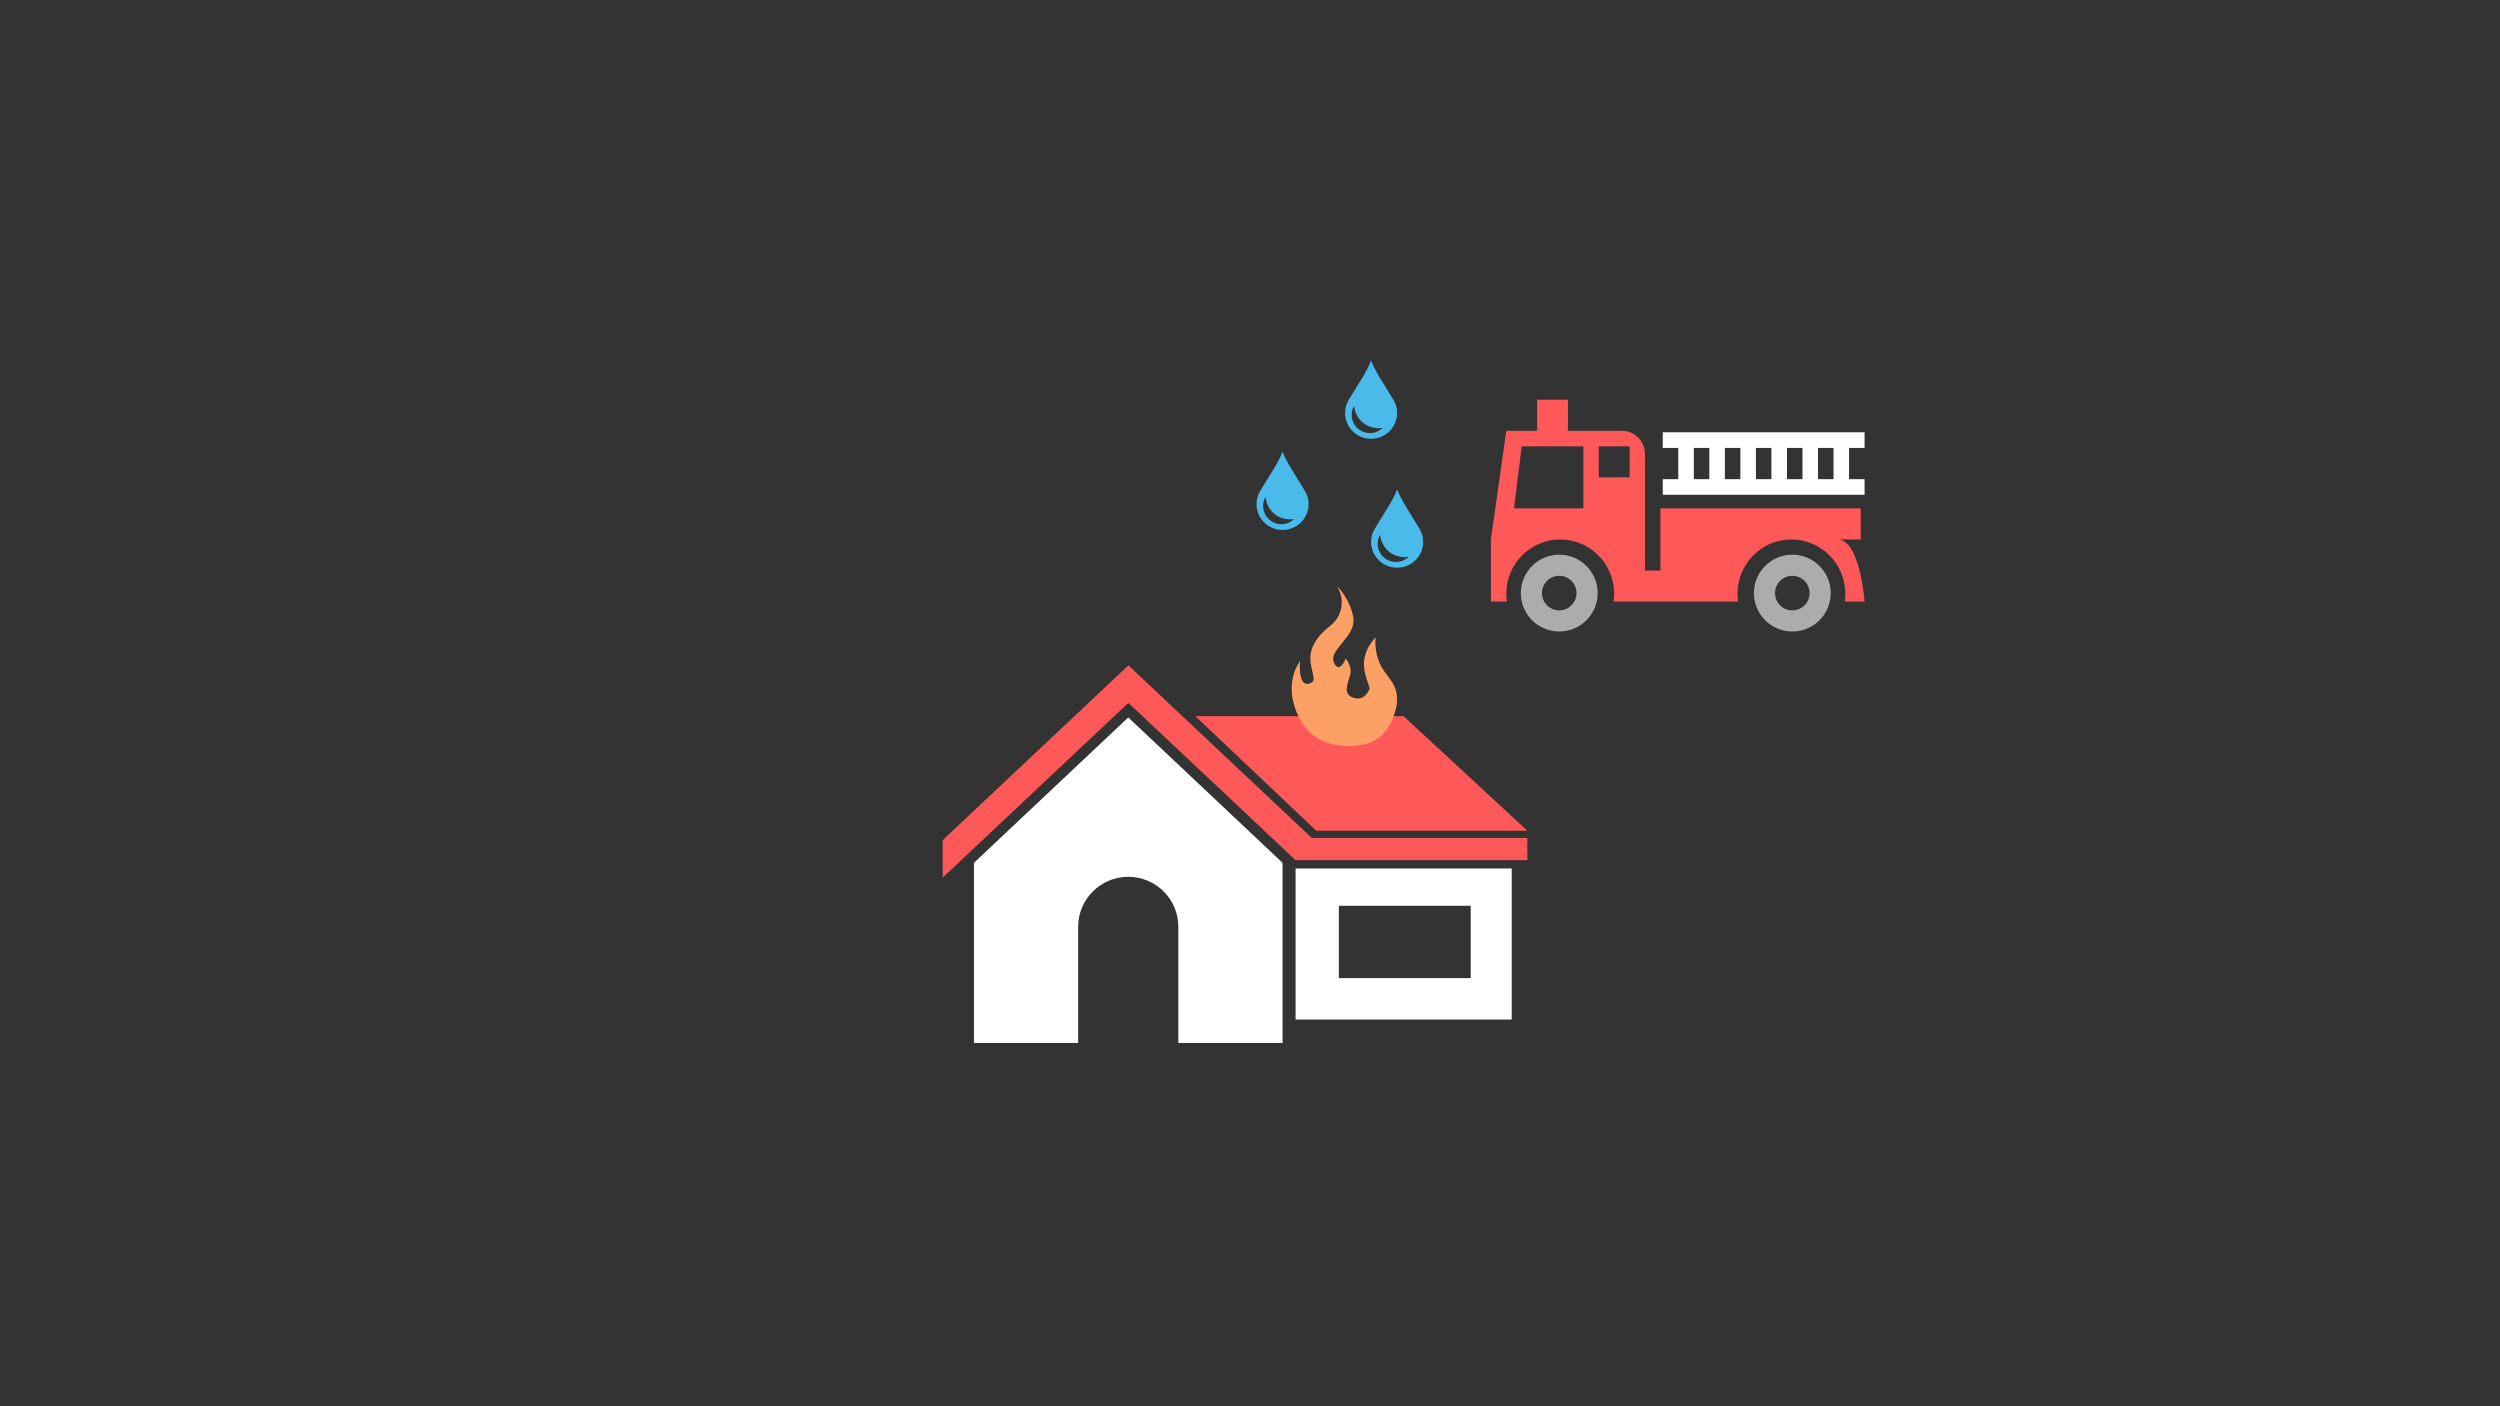 <?xml version="1.0" encoding="UTF-8"?>
<svg width="1920px" height="1080px" viewBox="0 0 1920 1080" version="1.1" xmlns="http://www.w3.org/2000/svg" xmlns:xlink="http://www.w3.org/1999/xlink">
    <rect x="0" y="0" width="1920" height="1080" fill="#333333" stroke="none"/>
    <!-- Generator: Sketch 46.2 (44496) - http://www.bohemiancoding.com/sketch -->
    <title>fireDepartmentSavesYourHouse</title>
    <desc>Created with Sketch.</desc>
    <defs></defs>
    <g id="Actual-Slides" stroke="none" stroke-width="1" fill="none" fill-rule="evenodd">
        <g id="fireDepartmentSavesYourHouse" fill-rule="nonzero">
            <g id="Firetruck" transform="translate(1145, 307)">
                <path d="M287,61.001 L275.078,61.001 L275.078,36.999 L287,36.999 L287,25 L132,25 L132,36.999 L143.925,36.999 L143.925,61.001 L132,61.001 L132,73 L287,73 L287,61.001 Z M167.769,61.001 L155.847,61.001 L155.847,36.999 L167.769,36.999 L167.769,61.001 Z M191.614,61.001 L179.692,61.001 L179.692,36.999 L191.614,36.999 L191.614,61.001 Z M215.461,61.001 L203.539,61.001 L203.539,36.999 L215.461,36.999 L215.461,61.001 Z M239.308,61.001 L227.383,61.001 L227.383,36.999 L239.308,36.999 L239.308,61.001 Z M263.156,61.001 L251.231,61.001 L251.231,36.999 L263.156,36.999 L263.156,61.001 Z" id="Shape" fill="#FFFFFF" transform="translate(209.5, 49) scale(-1, 1) translate(-209.5, -49) "></path>
                <path d="M231.5,119 C215.205,119 202,132.211 202,148.5 C202,164.795 215.205,178 231.5,178 C247.795,178 261,164.795 261,148.5 C261,132.214 247.795,119 231.5,119 M231.5,161.778 C224.181,161.778 218.222,155.826 218.222,148.503 C218.222,141.187 224.181,135.228 231.5,135.228 C238.819,135.228 244.775,141.187 244.775,148.503 C244.775,155.826 238.819,161.778 231.5,161.778" id="Shape" fill="#ACACAC" transform="translate(231.5, 148.5) scale(-1, 1) translate(-231.5, -148.5) "></path>
                <path d="M52.5,119 C36.205,119 23,132.211 23,148.5 C23,164.795 36.205,178 52.5,178 C68.795,178 82,164.795 82,148.5 C82,132.214 68.795,119 52.5,119 M52.5,161.778 C45.181,161.778 39.225,155.826 39.225,148.503 C39.225,141.187 45.181,135.228 52.5,135.228 C59.819,135.228 65.778,141.187 65.778,148.503 C65.778,155.826 59.819,161.778 52.5,161.778" id="Shape" fill="#ACACAC" transform="translate(52.5, 148.5) scale(-1, 1) translate(-52.5, -148.5) "></path>
                <path d="M275.166,23.844 L251.495,23.844 L251.495,0 L227.824,0 L227.824,23.844 L186.4,23.844 C176.601,23.844 168.651,31.856 168.651,41.728 L168.651,107.303 L168.651,131.15 L156.814,131.15 L156.814,107.303 L156.814,83.459 L2.959,83.459 L2.959,107.303 L20.712,107.303 C3.457,107.306 0,155 0,155 L15.268,155 C14.991,153.044 14.796,151.065 14.796,149.037 C14.796,125.997 33.343,107.306 56.217,107.306 C79.091,107.306 97.637,125.994 97.637,149.037 C97.637,151.065 97.452,153.044 97.175,155 L192.791,155 C192.513,153.044 192.319,151.065 192.319,149.037 C192.319,125.997 210.865,107.306 233.739,107.306 C256.613,107.306 275.163,125.994 275.163,149.037 C275.163,151.065 274.975,153.044 274.697,155 L287,155 L287,107.306 L275.166,23.844 Z M204.156,59.616 L180.485,59.616 L180.485,35.769 L204.156,35.769 L204.156,59.616 Z M215.99,83.463 L215.99,35.769 L227.824,35.769 L251.495,35.769 L263.329,35.769 L269.244,83.463 L215.99,83.463 L215.99,83.463 Z" id="Shape" fill="#FF5858" transform="translate(143.5, 77.5) scale(-1, 1) translate(-143.5, -77.5) "></path>
            </g>
            <g id="Group" transform="translate(724, 511)">
                <path d="M142.5,40 L24,151.645 L24,290 L104.032,290 L104.032,200.764 C104.032,179.57 121.256,162.384 142.5,162.384 C163.744,162.384 180.963,179.576 180.963,200.764 L180.963,290 L261,290 L261,151.645 L142.5,40 Z" id="Shape" fill="#FFFFFF"></path>
                <polygon id="Shape" fill="#FF5858" points="194 39 286.868 127 449 127 353.895 39"></polygon>
                <polygon id="Shape" fill="#FF5858" points="449 132.594 449 149.595 293.268 149.595 285.204 149.595 270.971 149.595 270.778 149.595 270.778 149.423 142.607 28.78 0 163 0 134.205 142.607 0 283.491 132.594"></polygon>
                <path d="M271,156 L271,272 L437,272 L437,156 L271,156 Z M405.505,240.187 L304.217,240.187 L304.217,184.627 L405.505,184.627 L405.505,240.187 Z" id="Shape" fill="#FFFFFF"></path>
            </g>
            <path d="M1060.138,510.515 C1054.735,498.997 1056.604,489.459 1056.604,489.459 C1056.604,489.459 1046.022,499.105 1047.667,513.263 C1048.22,518.027 1050.216,523.434 1052.003,528.78 C1050.164,533.026 1046.92,537.286 1041.402,536.328 C1030.931,534.509 1034.566,526.134 1036.768,518.894 C1038.97,511.652 1033.512,505.868 1033.512,505.868 C1033.512,505.868 1028.593,518.434 1024.398,508.648 C1020.203,498.861 1041.853,488.747 1039.323,474.199 C1036.795,459.651 1026.752,450 1026.752,450 C1026.752,450 1033.245,459.043 1029.047,470.47 C1024.849,481.896 1016.68,480.863 1009.082,494.742 C1001.484,508.622 1012.746,521.131 1007.382,524.157 C996.326,530.394 998.408,507.816 998.408,507.816 C998.408,507.816 984.621,524.538 997.493,550.761 C1011.373,579.039 1043.83,572.444 1045.499,572.083 C1055.341,570.879 1064.686,564.307 1069.705,551.693 C1079.256,527.681 1065.54,522.033 1060.138,510.515 Z" id="Shape" fill="#FDA066"></path>
            <g id="noun_169650" transform="translate(965, 347)" fill="#4ABAEB">
                <path d="M34.255,25.301 C29.745,17.783 23.709,9.108 20,0 C16.291,9.108 10.255,17.783 5.745,25.301 C2.618,30.578 0,33.759 0,40.193 C0,51.108 8.945,60 20,60 C31.055,60 40,51.108 40,40.193 C40,33.759 37.382,30.506 34.255,25.301 Z M19.127,55.59 C11.418,55.59 5.091,49.373 5.091,41.639 C5.091,38.675 5.818,36.723 6.982,34.699 C7.709,44.313 16.364,53.422 28.873,51.614 C26.327,54.072 22.909,55.59 19.127,55.59 Z" id="Shape"></path>
            </g>
            <g id="noun_169650-copy" transform="translate(1033, 277)" fill="#4ABAEB">
                <path d="M34.255,25.301 C29.745,17.783 23.709,9.108 20,0 C16.291,9.108 10.255,17.783 5.745,25.301 C2.618,30.578 0,33.759 0,40.193 C0,51.108 8.945,60 20,60 C31.055,60 40,51.108 40,40.193 C40,33.759 37.382,30.506 34.255,25.301 Z M19.127,55.59 C11.418,55.59 5.091,49.373 5.091,41.639 C5.091,38.675 5.818,36.723 6.982,34.699 C7.709,44.313 16.364,53.422 28.873,51.614 C26.327,54.072 22.909,55.59 19.127,55.59 Z" id="Shape"></path>
            </g>
            <g id="noun_169650-copy-2" transform="translate(1053, 376)" fill="#4ABAEB">
                <path d="M34.255,25.301 C29.745,17.783 23.709,9.108 20,0 C16.291,9.108 10.255,17.783 5.745,25.301 C2.618,30.578 0,33.759 0,40.193 C0,51.108 8.945,60 20,60 C31.055,60 40,51.108 40,40.193 C40,33.759 37.382,30.506 34.255,25.301 Z M19.127,55.59 C11.418,55.59 5.091,49.373 5.091,41.639 C5.091,38.675 5.818,36.723 6.982,34.699 C7.709,44.313 16.364,53.422 28.873,51.614 C26.327,54.072 22.909,55.59 19.127,55.59 Z" id="Shape"></path>
            </g>
        </g>
    </g>
</svg>